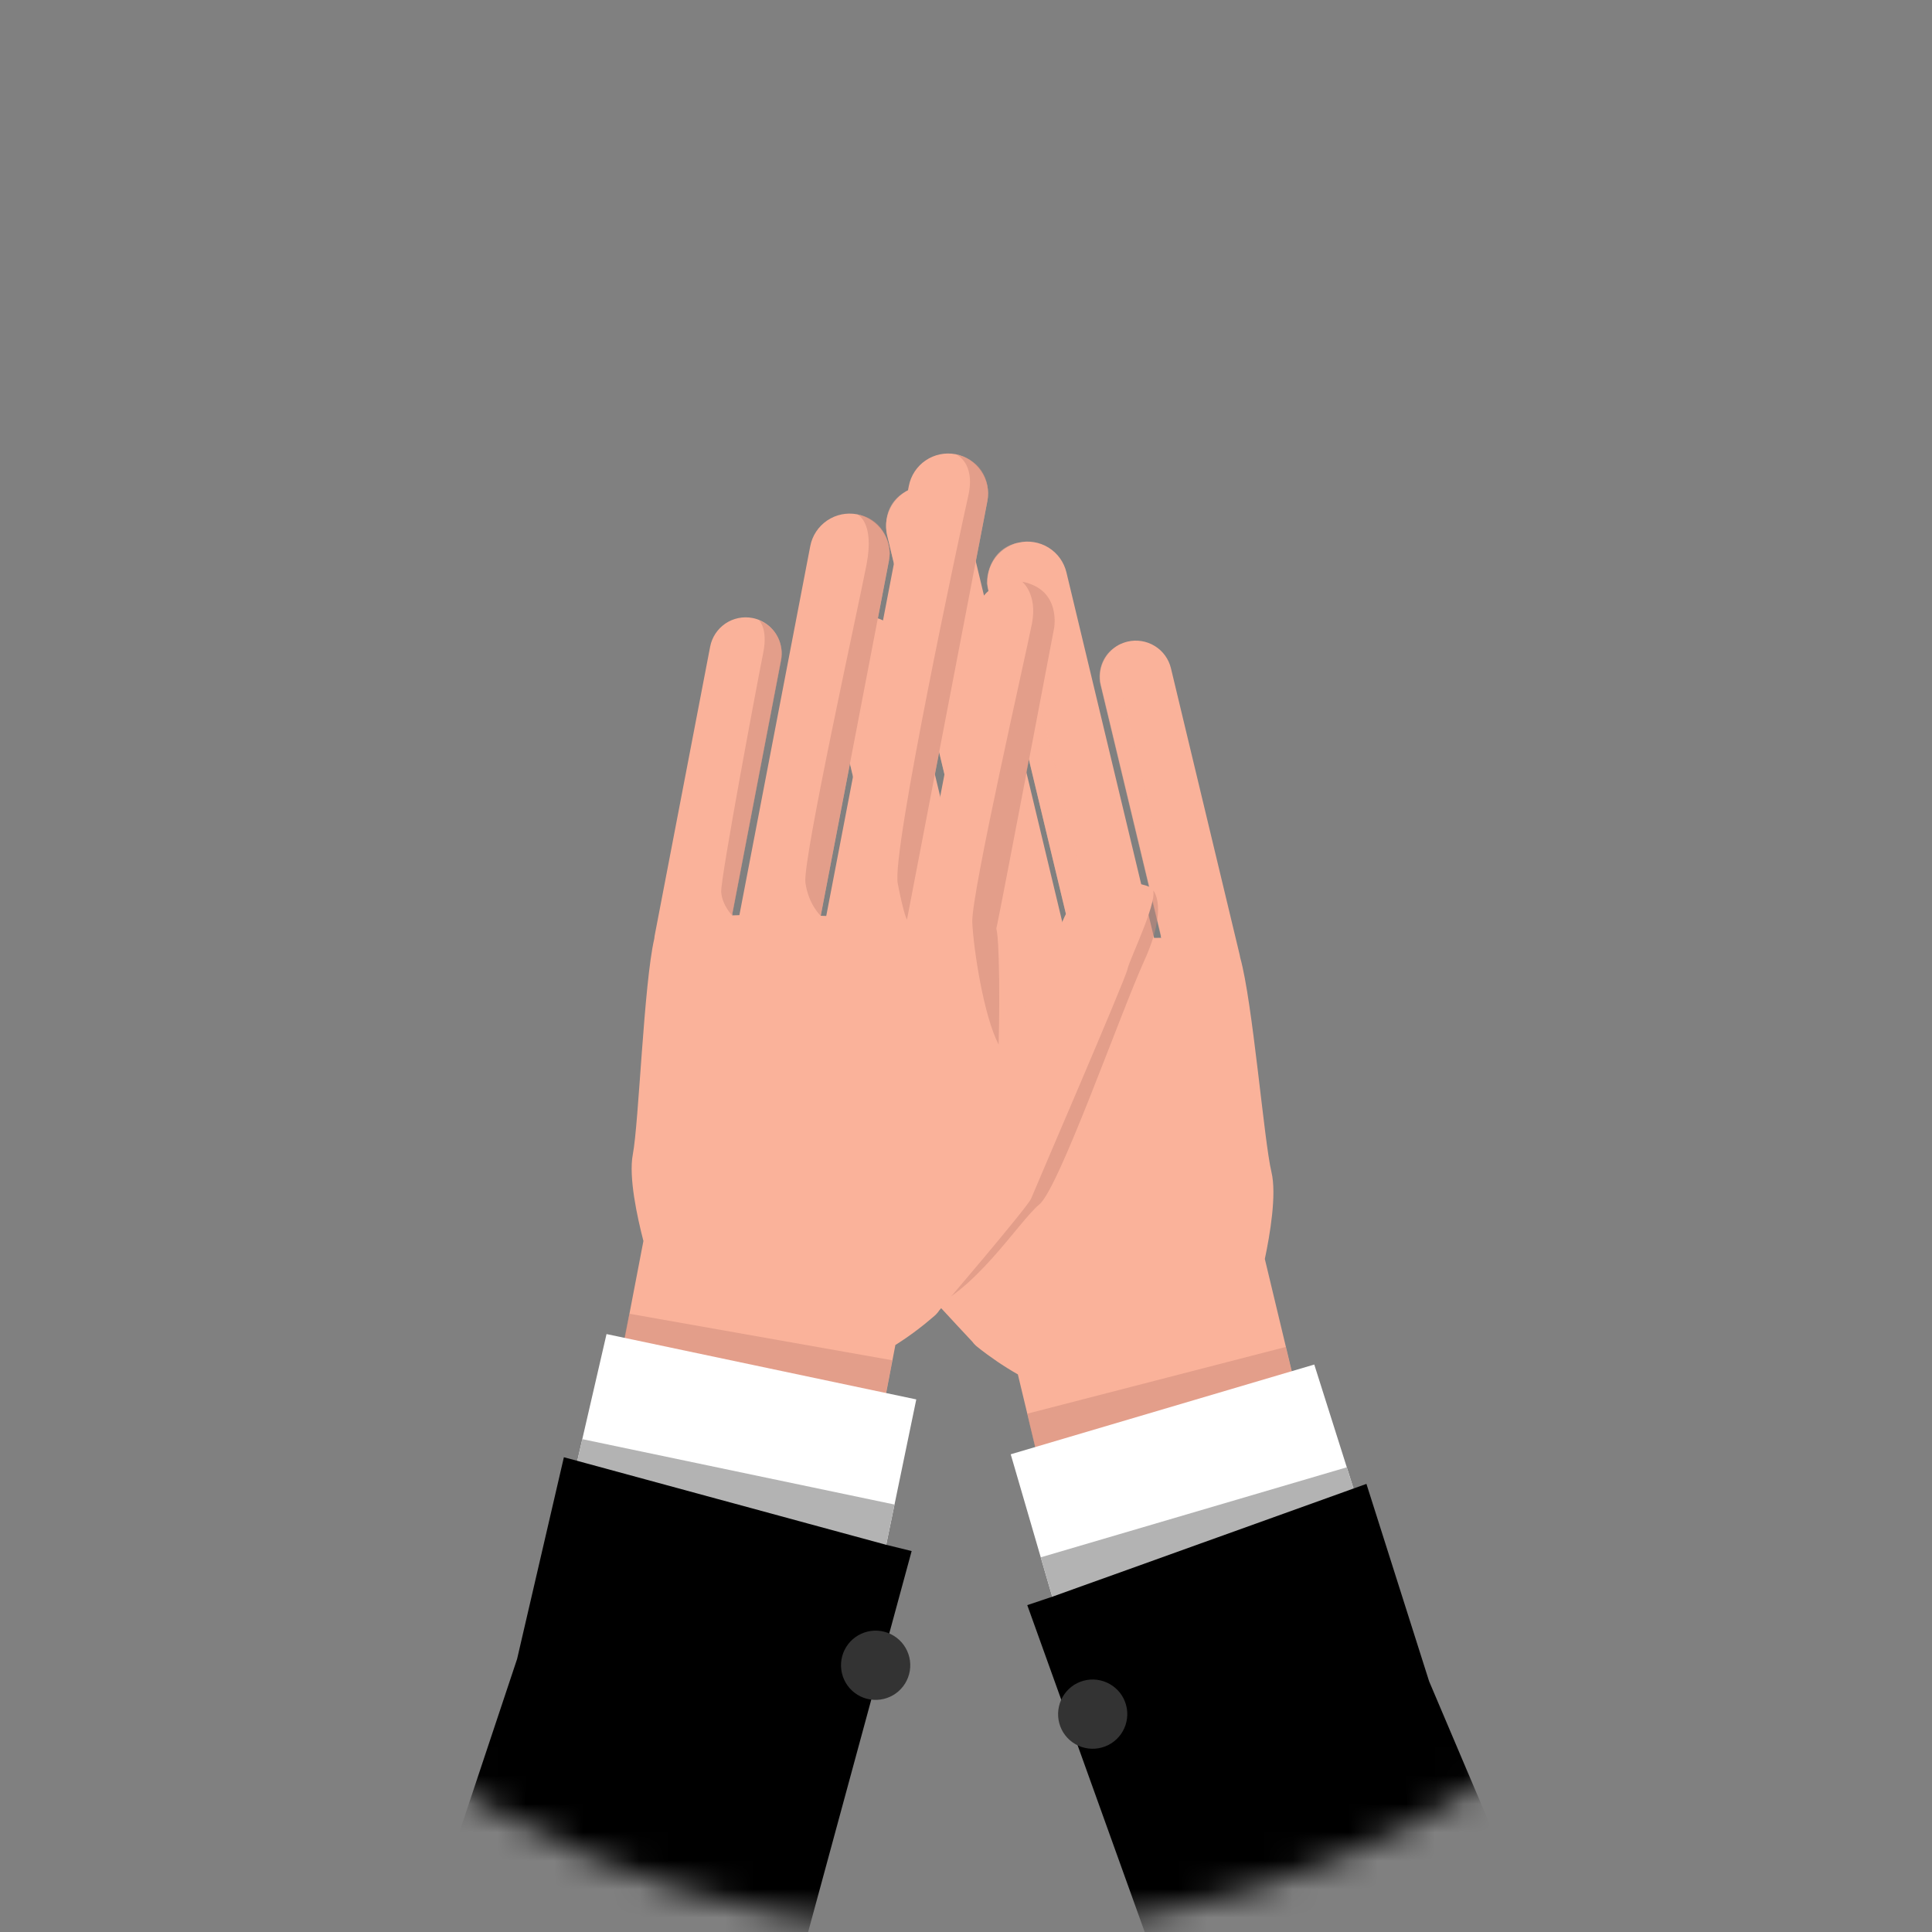<svg width="68" height="68" viewBox="0 0 68 68" fill="none" xmlns="http://www.w3.org/2000/svg">
<rect x="0" y="0" width="68" height="68" fill="#808080" stroke="none"/>
<mask id="mask0_5494_547" style="mask-type:alpha" maskUnits="userSpaceOnUse" x="0" y="1" width="68" height="68">
<path d="M33.998 68C52.734 68 67.922 53.002 67.922 34.5C67.922 15.999 52.734 1 33.998 1C15.262 1 0.074 15.999 0.074 34.5C0.074 53.002 15.262 68 33.998 68Z" fill="#945EFF"/>
</mask>
<g mask="url(#mask0_5494_547)">
<path d="M40.866 33.001C40.869 32.999 40.872 32.996 40.874 32.993L40.852 32.902L40.866 33.001Z" fill="#FAB29A"/>
<path d="M39.359 22.705L39.36 22.708L39.363 22.706L39.361 22.701L39.359 22.705Z" fill="#FAB29A"/>
<path d="M40.866 33.001C40.869 32.999 40.872 32.996 40.874 32.993L40.852 32.902L40.866 33.001Z" fill="#FAB29A"/>
<path d="M26.074 32.71C26.411 32.461 28.39 32.042 29.177 33.568C29.964 35.093 30.295 36.001 30.464 36.355C30.552 36.537 31.149 37.286 31.706 37.968C31.521 35.693 31.573 33.782 31.573 33.782L29.088 23.43C29.045 23.25 29.038 23.063 29.067 22.88C29.096 22.698 29.162 22.522 29.259 22.364C29.356 22.207 29.483 22.07 29.633 21.961C29.783 21.853 29.953 21.775 30.133 21.732C30.496 21.645 30.879 21.706 31.197 21.901C31.515 22.096 31.743 22.41 31.83 22.773L34.393 33.46C34.5 33.451 34.61 33.438 34.722 33.428L31.225 18.842C31.182 18.662 31.174 18.475 31.204 18.292C31.233 18.109 31.298 17.933 31.395 17.775C31.492 17.617 31.619 17.48 31.77 17.372C31.92 17.263 32.09 17.185 32.27 17.142C32.634 17.056 33.017 17.117 33.336 17.313C33.654 17.509 33.882 17.824 33.968 18.188L37.562 33.174C37.626 33.169 37.691 33.165 37.755 33.158L34.792 20.801C34.748 20.62 34.741 20.433 34.771 20.25C34.8 20.067 34.865 19.892 34.962 19.734C35.059 19.576 35.186 19.439 35.337 19.33C35.487 19.222 35.657 19.144 35.837 19.101C36.017 19.058 36.204 19.051 36.387 19.081C36.57 19.11 36.745 19.175 36.903 19.272C37.06 19.369 37.197 19.496 37.306 19.646C37.414 19.796 37.492 19.966 37.535 20.146L40.62 33.011L40.871 33.007C40.874 33.004 40.877 33.001 40.879 32.998L38.748 24.113C38.684 23.843 38.709 23.559 38.822 23.305C38.934 23.05 39.126 22.84 39.369 22.705C39.467 22.651 39.572 22.61 39.682 22.583C40.01 22.505 40.355 22.56 40.643 22.736C40.93 22.912 41.136 23.195 41.214 23.523L43.632 33.605C43.639 33.637 43.644 33.668 43.65 33.7C44.091 35.266 44.489 40.16 44.751 41.253C44.94 42.039 44.699 43.456 44.518 44.312L46.6 52.997L37.459 55.188L35.825 48.372L35.82 48.371C35.323 48.087 34.849 47.765 34.402 47.409C34.335 47.356 34.275 47.294 34.224 47.225C34.224 47.225 30.941 43.724 30.816 43.445C30.691 43.165 27.145 35.883 27.062 35.537C26.979 35.191 25.74 32.958 26.074 32.71ZM39.36 22.709L39.359 22.714L39.36 22.709Z" fill="#FAB29A"/>
<path d="M40.866 33.001C40.869 32.999 40.872 32.996 40.874 32.993L40.852 32.902L40.866 33.001Z" fill="#FAB29A"/>
<g style="mix-blend-mode:multiply" opacity="0.5">
<path d="M39.455 22.661C39.455 22.661 39.138 22.958 39.355 23.823C39.573 24.689 41.223 31.699 41.215 32.16C41.206 32.621 40.867 33.002 40.867 33.002L38.715 24.027C38.715 24.027 38.531 23.09 39.455 22.661Z" fill="#FAB29A"/>
</g>
<g style="mix-blend-mode:multiply" opacity="0.5">
<path d="M35.833 19.099C35.833 19.099 35.217 19.372 35.579 20.881C35.941 22.389 38.311 31.192 38.237 31.967C38.163 32.742 37.753 33.156 37.753 33.156L34.73 20.546C34.73 20.546 34.702 19.342 35.833 19.099Z" fill="#FAB29A"/>
</g>
<g style="mix-blend-mode:multiply" opacity="0.5">
<path d="M32.267 17.142C32.267 17.142 31.566 17.456 31.888 18.637C32.211 19.819 35.156 31.014 34.989 32.15C34.822 33.286 34.722 33.428 34.722 33.428L31.225 18.843C31.225 18.843 30.885 17.545 32.267 17.142Z" fill="#FAB29A"/>
</g>
<g style="mix-blend-mode:multiply" opacity="0.5">
<path d="M30.135 21.734C30.135 21.734 29.614 22.192 29.858 23.211C30.102 24.23 32.443 32.66 32.438 33.638C32.434 34.616 32.184 36.947 31.706 37.969C31.706 37.969 31.621 36.81 31.584 35.673C31.513 33.432 31.657 34.097 31.574 33.784C31.372 33.017 29.088 23.432 29.088 23.432C29.088 23.432 28.754 22.069 30.135 21.734Z" fill="#FAB29A"/>
</g>
<g style="mix-blend-mode:multiply" opacity="0.5">
<path d="M26.824 32.486C26.824 32.486 28.148 34.153 27.945 35.053C27.742 35.954 27.395 36.308 27.395 36.308L26.355 33.963L26.029 33.029C26.029 33.029 25.716 32.536 26.824 32.486Z" fill="#FAB29A"/>
</g>
<g style="mix-blend-mode:multiply" opacity="0.5">
<path d="M40.594 31.349C40.594 31.349 41.13 31.927 40.273 33.817C39.415 35.707 37.272 41.832 36.575 42.398C35.877 42.964 34.233 45.613 32.486 46.133C30.74 46.653 33.807 41.292 33.807 41.292L40.594 31.349Z" fill="#CC8A79"/>
</g>
<path d="M26.811 21.878L26.805 21.871L26.811 21.878Z" fill="#FAB29A"/>
<path d="M25.77 32.222C25.77 32.222 25.764 32.217 25.763 32.213L25.78 32.122L25.77 32.222Z" fill="#FAB29A"/>
<path d="M26.8 21.867L26.8 21.87L26.796 21.87L26.798 21.863L26.8 21.867Z" fill="#FAB29A"/>
<path d="M26.811 21.878L26.805 21.871L26.811 21.878Z" fill="#FAB29A"/>
<path d="M25.77 32.222C25.77 32.222 25.764 32.217 25.763 32.213L25.78 32.122L25.77 32.222Z" fill="#FAB29A"/>
<path d="M40.535 31.256C40.19 31.022 38.191 30.694 37.474 32.255C36.757 33.816 36.468 34.736 36.315 35.097C36.235 35.283 35.673 36.059 35.148 36.765C35.229 34.484 35.089 32.578 35.089 32.578L37.097 22.124C37.167 21.757 37.089 21.378 36.88 21.069C36.67 20.76 36.347 20.547 35.981 20.476C35.614 20.405 35.235 20.483 34.926 20.693C34.617 20.902 34.404 21.226 34.333 21.592L32.254 32.385C32.146 32.38 32.036 32.372 31.923 32.367L34.752 17.637C34.823 17.27 34.745 16.89 34.535 16.581C34.326 16.271 34.003 16.058 33.636 15.987C33.269 15.917 32.89 15.995 32.581 16.204C32.272 16.413 32.059 16.737 31.988 17.103L29.081 32.239C29.016 32.236 28.952 32.236 28.887 32.232L31.284 19.753C31.355 19.387 31.277 19.006 31.067 18.697C30.858 18.387 30.535 18.174 30.168 18.102C29.801 18.032 29.422 18.11 29.113 18.32C28.804 18.529 28.59 18.852 28.519 19.218L26.024 32.21L25.773 32.218C25.773 32.218 25.766 32.212 25.765 32.209L27.488 23.236C27.541 22.963 27.502 22.68 27.378 22.431C27.254 22.182 27.052 21.981 26.802 21.858C26.702 21.808 26.594 21.772 26.484 21.751C26.153 21.688 25.81 21.758 25.531 21.947C25.252 22.137 25.059 22.429 24.995 22.759L23.04 32.941C23.036 32.973 23.033 33.005 23.029 33.036C22.66 34.622 22.485 39.529 22.273 40.632C22.121 41.426 22.426 42.831 22.646 43.679L20.962 52.449L30.193 54.221L31.515 47.337L31.519 47.337C32.003 47.031 32.462 46.688 32.893 46.312C32.957 46.255 33.014 46.19 33.061 46.119C33.061 46.119 36.182 42.473 36.293 42.185C36.404 41.897 39.615 34.465 39.682 34.116C39.749 33.767 40.879 31.489 40.535 31.256ZM26.806 21.871L26.806 21.875L26.806 21.871Z" fill="#FAB29A"/>
<path d="M26.811 21.878L26.805 21.871L26.811 21.878Z" fill="#FAB29A"/>
<path d="M26.811 21.878L26.805 21.871L26.811 21.878Z" fill="#FAB29A"/>
<path d="M25.77 32.222C25.77 32.222 25.764 32.217 25.763 32.213L25.78 32.122L25.77 32.222Z" fill="#FAB29A"/>
<g style="mix-blend-mode:multiply" opacity="0.5">
<path d="M26.709 21.827C26.709 21.827 27.039 22.11 26.862 22.984C26.684 23.858 25.354 30.937 25.384 31.396C25.414 31.856 25.77 32.222 25.77 32.222L27.511 23.158C27.511 23.158 27.649 22.214 26.709 21.827Z" fill="#CC8A79"/>
</g>
<g style="mix-blend-mode:multiply" opacity="0.5">
<path d="M30.167 18.103C30.167 18.103 30.793 18.348 30.499 19.872C30.205 21.395 28.239 30.296 28.348 31.067C28.456 31.838 28.886 32.233 28.886 32.233L31.332 19.498C31.332 19.498 31.31 18.298 30.167 18.103Z" fill="#CC8A79"/>
</g>
<g style="mix-blend-mode:multiply" opacity="0.5">
<path d="M33.635 15.984C33.635 15.984 34.35 16.265 34.079 17.457C33.808 18.649 31.38 29.969 31.598 31.097C31.816 32.225 31.923 32.367 31.923 32.367L34.752 17.636C34.752 17.636 35.034 16.326 33.635 15.984Z" fill="#CC8A79"/>
</g>
<g style="mix-blend-mode:multiply" opacity="0.5">
<path d="M35.979 20.475C35.979 20.475 36.52 20.909 36.323 21.937C36.126 22.965 34.172 31.494 34.221 32.471C34.27 33.448 34.626 35.765 35.149 36.765C35.149 36.765 35.182 35.603 35.167 34.466C35.135 32.22 35.021 32.895 35.09 32.578C35.258 31.802 37.098 22.123 37.098 22.123C37.098 22.123 37.374 20.748 35.979 20.475Z" fill="#CC8A79"/>
</g>
<g style="mix-blend-mode:multiply" opacity="0.5">
<path d="M30.832 50.867L31.326 48.299C31.349 48.275 31.385 47.903 31.407 47.877L22.15 46.239L21.463 49.527L30.832 50.867Z" fill="#CC8A79"/>
</g>
<path d="M30.807 56.227L31.484 52.954L32.25 49.255L21.348 46.955L20.495 50.653L19.936 53.073L30.807 56.227Z" fill="white"/>
<g style="mix-blend-mode:multiply">
<path d="M30.807 56.227L31.485 52.955L20.495 50.653L19.936 53.073L30.807 56.227Z" fill="#B3B3B3"/>
</g>
<path d="M15.465 66.599L28.131 69.15L32.087 54.592L31.188 54.371L30.084 54.071L28.467 53.632L25.875 52.927L25.217 52.749L20.648 51.507L20.315 51.416L19.847 51.29L18.2 58.391L15.465 66.599Z" fill="black"/>
<path d="M30.178 59.649C30.453 59.819 30.785 59.872 31.099 59.798C31.414 59.724 31.686 59.528 31.856 59.253C31.94 59.117 31.997 58.965 32.023 58.807C32.048 58.649 32.043 58.487 32.006 58.332C31.969 58.176 31.902 58.029 31.808 57.899C31.715 57.769 31.596 57.659 31.46 57.575C31.185 57.405 30.854 57.351 30.539 57.425C30.225 57.5 29.952 57.696 29.782 57.971C29.612 58.246 29.559 58.577 29.633 58.892C29.707 59.206 29.903 59.479 30.178 59.649Z" fill="#333333"/>
<g style="mix-blend-mode:multiply" opacity="0.5">
<path d="M36.871 52.827L36.262 50.215C36.238 50.193 36.177 49.782 36.153 49.758L45.255 47.408L46.025 50.609L36.871 52.827Z" fill="#CC8A79"/>
</g>
<path d="M37.567 58.02L36.631 54.813L35.574 51.186L46.258 48.027L47.403 51.644L48.152 54.013L37.567 58.02Z" fill="white"/>
<g style="mix-blend-mode:multiply">
<path d="M37.566 58.02L36.63 54.813L47.402 51.644L48.151 54.013L37.566 58.02Z" fill="#B3B3B3"/>
</g>
<path d="M53.68 67.14L41.256 70.69L36.156 56.494L37.034 56.201L38.109 55.814L39.687 55.249L42.215 54.34L42.857 54.11L47.312 52.509L47.638 52.391L48.094 52.228L50.3 59.176L53.68 67.14Z" fill="black"/>
<path d="M39.106 61.364C38.832 61.536 38.501 61.592 38.186 61.52C37.871 61.448 37.597 61.254 37.425 60.98C37.255 60.706 37.2 60.375 37.272 60.06C37.344 59.745 37.537 59.472 37.81 59.299C37.946 59.214 38.097 59.157 38.255 59.13C38.413 59.103 38.574 59.108 38.73 59.144C38.886 59.18 39.034 59.246 39.164 59.339C39.295 59.431 39.406 59.549 39.491 59.684C39.576 59.82 39.633 59.971 39.66 60.129C39.687 60.286 39.682 60.448 39.646 60.604C39.611 60.76 39.544 60.907 39.452 61.038C39.359 61.168 39.242 61.279 39.106 61.364Z" fill="#333333"/>
</g>
</svg>
